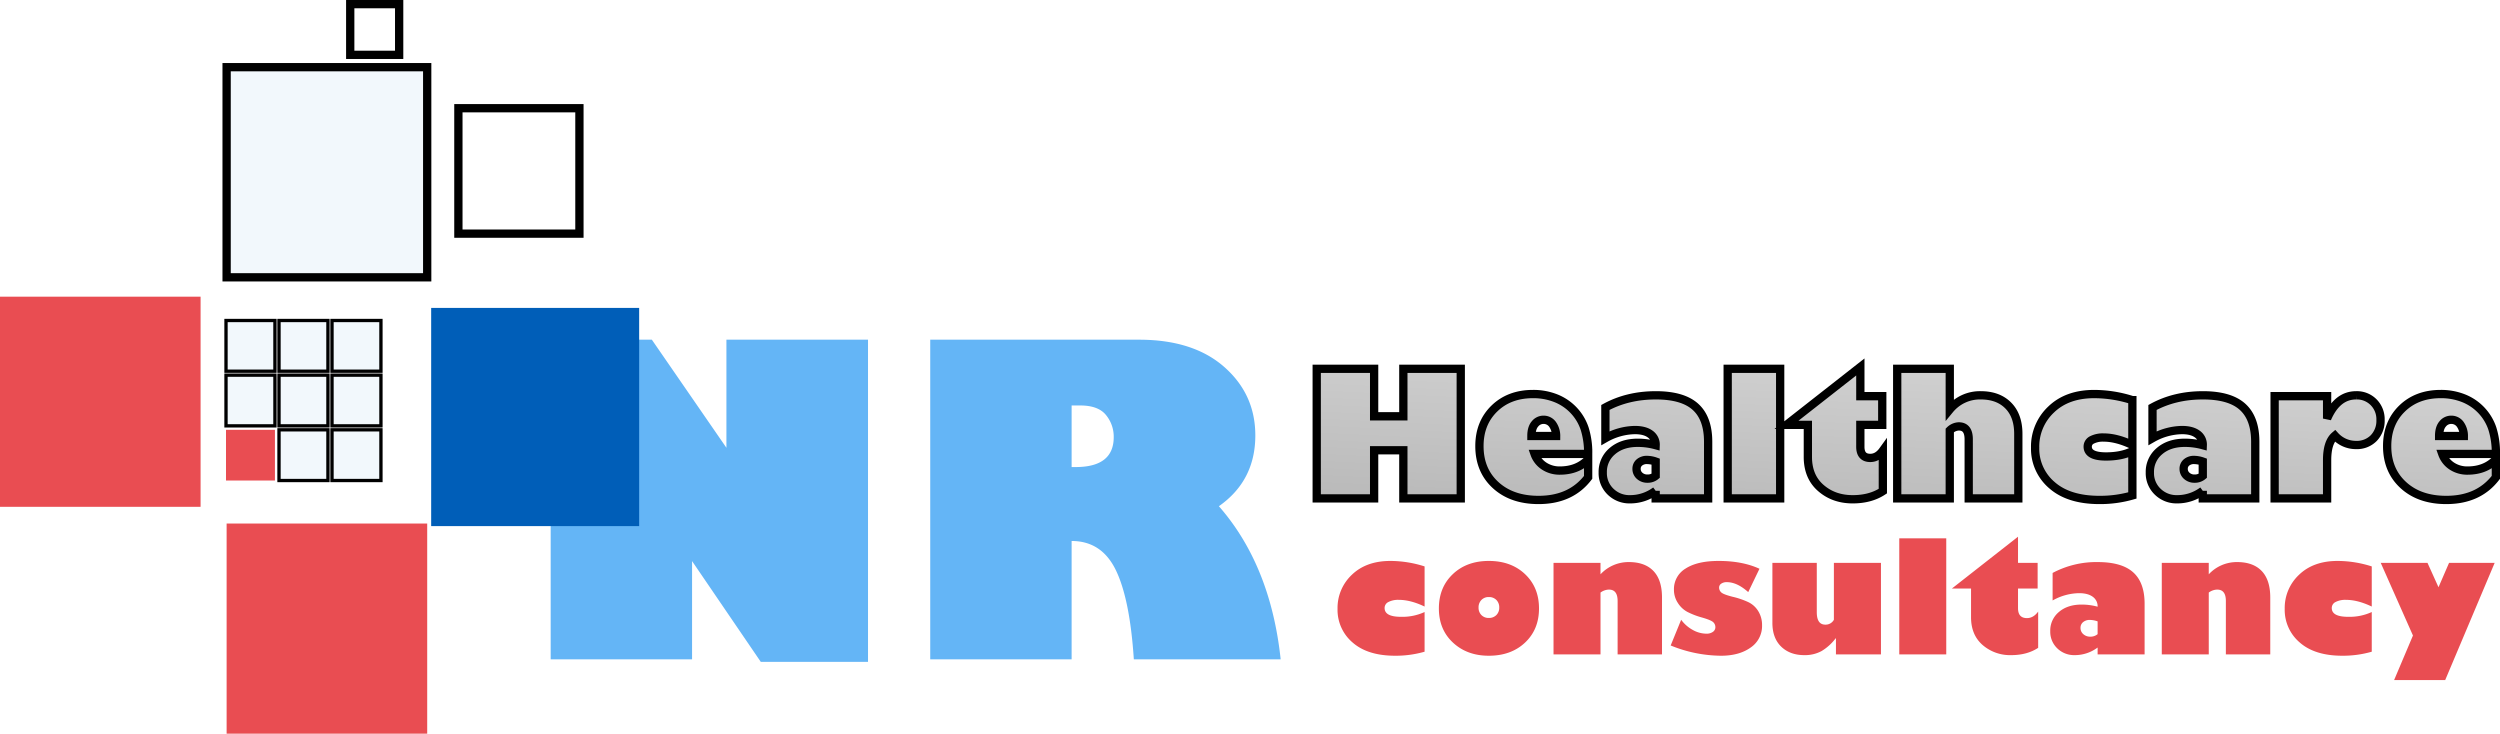 <svg xmlns="http://www.w3.org/2000/svg" xmlns:xlink="http://www.w3.org/1999/xlink" width="1509.37" height="442.94" viewBox="0 0 1509.37 442.94">
  <defs>
    <filter id="Path_1" x="250.319" y="175.895" width="135.567" height="141.733" filterUnits="userSpaceOnUse">
      <feOffset dx="10" dy="10" input="SourceAlpha"/>
      <feGaussianBlur result="blur"/>
      <feFlood flood-color="#fff" flood-opacity="0.431"/>
      <feComposite operator="in" in2="blur"/>
      <feComposite in="SourceGraphic"/>
    </filter>
    <linearGradient id="linear-gradient" x1="0.932" y1="-0.887" x2="0.048" y2="2.731" gradientUnits="objectBoundingBox">
      <stop offset="0" stop-color="#fff"/>
      <stop offset="1" stop-color="gray"/>
    </linearGradient>
  </defs>
  <g id="Group_14" data-name="Group 14" transform="translate(-128.5 -296.927)">
    <path id="Path_14" data-name="Path 14" d="M210.564,1.518h-64.75l-41.48-60.83V0H18.97V-192.985H80.052l45.021,65.256v-65.256h85.49Zm37.56-194.5H374.209q32.754,0,51.471,16.5T444.4-135.191q0,27.316-22,42.745Q453.629-56.783,459.7,0H371.048q-2.4-36.548-10.939-54T333.488-71.453V0H248.124Zm85.364,39.71v37.181h2.4q23.017,0,23.017-18.084a20.528,20.528,0,0,0-4.679-13.342q-4.679-5.754-15.555-5.754Z" transform="translate(442 695)" fill="#64b5f6"/>
    <g transform="matrix(1, 0, 0, 1, 128.5, 296.93)" filter="url(#Path_1)">
      <path id="Path_1-2" data-name="Path 1" d="M130.567,136.733H5V5H130.567Z" transform="translate(245.32 170.9)" fill="#005eb8"/>
    </g>
    <rect id="Rectangle_6" data-name="Rectangle 6" width="29.541" height="30.612" transform="translate(339.95 299.427)" fill="#fff" stroke="#000" stroke-width="5"/>
    <rect id="Rectangle_7" data-name="Rectangle 7" width="73.074" height="75.725" transform="translate(405.25 362.263)" fill="#fff" stroke="#000" stroke-width="5"/>
    <path id="Path_3" data-name="Path 3" d="M0,0H121.1V126.873H0Z" transform="translate(265.32 612.994)" fill="#e94d52"/>
    <path id="Path_5" data-name="Path 5" d="M0,0H121.1V126.873H0Z" transform="translate(265.32 337.484)" fill="#f2f8fc" stroke="#000" stroke-width="5"/>
    <path id="Path_6" data-name="Path 6" d="M0,0H121.1V126.873H0Z" transform="translate(128.5 476.044)" fill="#e94d52"/>
    <rect id="Rectangle_8" data-name="Rectangle 8" width="29.541" height="30.612" transform="translate(328.95 490.427)" fill="#f2f8fc" stroke="#000" stroke-width="2"/>
    <rect id="Rectangle_9" data-name="Rectangle 9" width="29.541" height="30.612" transform="translate(296.95 490.427)" fill="#f2f8fc" stroke="#000" stroke-width="2"/>
    <rect id="Rectangle_10" data-name="Rectangle 10" width="29.541" height="30.612" transform="translate(264.95 490.427)" fill="#f2f8fc" stroke="#000" stroke-width="2"/>
    <rect id="Rectangle_11" data-name="Rectangle 11" width="29.541" height="30.612" transform="translate(328.95 523.427)" fill="#f2f8fc" stroke="#000" stroke-width="2"/>
    <rect id="Rectangle_12" data-name="Rectangle 12" width="29.541" height="30.612" transform="translate(296.95 523.427)" fill="#f2f8fc" stroke="#000" stroke-width="2"/>
    <rect id="Rectangle_13" data-name="Rectangle 13" width="29.541" height="30.612" transform="translate(264.95 523.427)" fill="#f2f8fc" stroke="#000" stroke-width="2"/>
    <rect id="Rectangle_14" data-name="Rectangle 14" width="29.541" height="30.612" transform="translate(328.95 556.427)" fill="#f2f8fc" stroke="#000" stroke-width="2"/>
    <rect id="Rectangle_15" data-name="Rectangle 15" width="29.541" height="30.612" transform="translate(296.95 556.427)" fill="#f2f8fc" stroke="#000" stroke-width="2"/>
    <rect id="Rectangle_16" data-name="Rectangle 16" width="29.541" height="30.612" transform="translate(264.95 556.427)" fill="#e94d52"/>
    <path id="Path_13" data-name="Path 13" d="M46.253-46.1H11.591v-78.246H46.253v28.663H63.891v-28.663H98.554V-46.1H63.891V-75.172H46.253ZM175.466-69.634v10.819q-10.409,13.639-29.945,13.639-16.1,0-25.894-8.948t-9.794-23.561q0-13.9,9-22.664t23.356-8.768a36.787,36.787,0,0,1,13.588,2.461,29.973,29.973,0,0,1,10.819,7.23,29.708,29.708,0,0,1,6.717,11.075,47.955,47.955,0,0,1,2.154,15.383H143.112a14.591,14.591,0,0,0,5.845,7.384,16.834,16.834,0,0,0,9.383,2.666Q169.006-62.917,175.466-69.634ZM141.214-83.786h14.921a12.125,12.125,0,0,0-2.282-7.2,6.609,6.609,0,0,0-5.41-2.589,6.527,6.527,0,0,0-5.076,2.487Q141.214-88.606,141.214-83.786Zm44.661,1.333v-18.562q13.434-7.332,30.457-7.332,16.2,0,23.894,6.922t7.691,21.177V-46.1H216.23v-4.615A25.6,25.6,0,0,1,200.8-45.586,16.237,16.237,0,0,1,189-50.175a15.455,15.455,0,0,1-4.717-11.563,16.242,16.242,0,0,1,5.845-12.947q5.845-5,15.28-5a41.059,41.059,0,0,1,10.819,1.436,7.84,7.84,0,0,0-3.307-6.717q-3.307-2.41-9.2-2.41A37.456,37.456,0,0,0,185.875-82.453ZM216.23-59.738v-8.614a16.3,16.3,0,0,0-5.179-.974,6.868,6.868,0,0,0-4.615,1.487,4.875,4.875,0,0,0-1.743,3.9,5.438,5.438,0,0,0,1.872,4.2,6.8,6.8,0,0,0,4.743,1.692A7.36,7.36,0,0,0,216.23-59.738ZM291.4-46.1H259.711v-78.246H291.4Zm61.633-61.735V-90.5H339.8v13.229q0,6.717,6,6.717,4.41,0,7.589-4.41v24.458q-7.486,4.922-18.2,4.922-11.434,0-19.254-6.82t-7.819-18.767V-90.5H295.194l44.609-34.97v17.639ZM393.8-124.345v24.561a23.544,23.544,0,0,1,18.715-8.563q10.511,0,16.587,6.153t6.076,17.126V-46.1H405.23V-81.786q0-7.794-6-7.794a8.248,8.248,0,0,0-5.435,2.41V-46.1H362.057v-78.246Zm110.242,18.921v27.073q-9.435-4.512-17.331-4.512a14.331,14.331,0,0,0-7.1,1.461,4.475,4.475,0,0,0-2.538,4.025q0,5.948,11.024,5.948,9.435,0,15.947-3.23v26.766a70.3,70.3,0,0,1-19.844,2.718q-18.562,0-28.714-8.922a28.848,28.848,0,0,1-10.152-22.664,30.672,30.672,0,0,1,9.691-23.048q9.691-9.306,26-9.306A76.172,76.172,0,0,1,504.038-105.424ZM516.19-82.453v-18.562q13.434-7.332,30.458-7.332,16.2,0,23.894,6.922t7.691,21.177V-46.1H546.545v-4.615a25.6,25.6,0,0,1-15.434,5.128,16.237,16.237,0,0,1-11.793-4.589A15.454,15.454,0,0,1,514.6-61.738a16.242,16.242,0,0,1,5.845-12.947q5.845-5,15.28-5a41.059,41.059,0,0,1,10.819,1.436,7.84,7.84,0,0,0-3.307-6.717q-3.307-2.41-9.2-2.41A37.456,37.456,0,0,0,516.19-82.453Zm30.355,22.715v-8.614a16.3,16.3,0,0,0-5.179-.974,6.868,6.868,0,0,0-4.615,1.487,4.875,4.875,0,0,0-1.743,3.9,5.438,5.438,0,0,0,1.872,4.2,6.8,6.8,0,0,0,4.743,1.692A7.36,7.36,0,0,0,546.545-59.738ZM621.612-94.3q6.05-14.049,17.536-14.049a14.217,14.217,0,0,1,10.563,4.2,14.546,14.546,0,0,1,4.153,10.665,15.01,15.01,0,0,1-4.076,10.947,14.2,14.2,0,0,1-10.64,4.179,17.015,17.015,0,0,1-12.819-5.64q-4.717,4-4.717,14.87V-46.1H589.924v-61.735h31.688ZM723.5-69.634v10.819q-10.409,13.639-29.945,13.639-16.1,0-25.894-8.948t-9.794-23.561q0-13.9,9-22.664t23.356-8.768a36.787,36.787,0,0,1,13.588,2.461,29.973,29.973,0,0,1,10.819,7.23,29.708,29.708,0,0,1,6.717,11.075A47.954,47.954,0,0,1,723.5-72.967H691.141a14.592,14.592,0,0,0,5.845,7.384,16.833,16.833,0,0,0,9.383,2.666Q717.035-62.917,723.5-69.634ZM689.244-83.786h14.921a12.125,12.125,0,0,0-2.282-7.2,6.608,6.608,0,0,0-5.409-2.589,6.527,6.527,0,0,0-5.076,2.487Q689.244-88.606,689.244-83.786Z" transform="translate(911.875 643.947)" stroke="#000" stroke-width="5" fill="url(#linear-gradient)"/>
    <path id="Path_15" data-name="Path 15" d="M56.593-53.1V-28.87q-8.445-4.039-15.514-4.039A12.828,12.828,0,0,0,34.722-31.6,4.005,4.005,0,0,0,32.45-28q0,5.324,9.868,5.324a31.9,31.9,0,0,0,14.274-2.892V-1.606A62.927,62.927,0,0,1,38.83.826q-16.615,0-25.7-7.986A25.823,25.823,0,0,1,4.039-27.447a27.456,27.456,0,0,1,8.675-20.631q8.675-8.331,23.271-8.331A68.184,68.184,0,0,1,56.593-53.1ZM95.377.826Q82.25.826,73.736-7.091T65.222-27.723q0-12.714,8.4-20.7t21.756-7.986q13.448,0,21.871,7.986t8.422,20.7q0,12.668-8.422,20.608T95.377.826Zm0-35.434A5.969,5.969,0,0,0,90.9-32.84a6.27,6.27,0,0,0-1.721,4.567A6.191,6.191,0,0,0,90.9-23.729a6.011,6.011,0,0,0,4.475,1.744,6.146,6.146,0,0,0,4.544-1.744,6.146,6.146,0,0,0,1.744-4.544,6.206,6.206,0,0,0-1.744-4.59A6.146,6.146,0,0,0,95.377-34.607ZM162.8-55.262v6.931a23.008,23.008,0,0,1,17.12-7.39q9.685,0,14.848,5.393t5.164,16V0h-26.8V-32.221q0-6.885-5.232-6.885a8.892,8.892,0,0,0-5.095,1.79V0H134.437V-55.262ZM205.166-5.37,211.5-20.884a21.414,21.414,0,0,0,7.068,6.173,17.044,17.044,0,0,0,8.124,2.226,6.532,6.532,0,0,0,3.97-1.1,3.389,3.389,0,0,0,1.492-2.846,4.053,4.053,0,0,0-1.262-2.96q-1.262-1.262-6.678-2.823a46.431,46.431,0,0,1-8.95-3.419,15.528,15.528,0,0,1-5.806-5.485,14.375,14.375,0,0,1-2.318-7.895,14.438,14.438,0,0,1,7.091-12.829q7.091-4.567,19.9-4.567,14.412,0,24.647,4.728l-6.793,14.091q-6.7-6.013-12.943-6.013a5.637,5.637,0,0,0-3.351.918,2.772,2.772,0,0,0-1.285,2.341,3.913,3.913,0,0,0,1.308,2.938q1.308,1.239,6.954,2.662a48.065,48.065,0,0,1,9.478,3.259,14.17,14.17,0,0,1,5.967,5.508,15.879,15.879,0,0,1,2.226,8.4,15.683,15.683,0,0,1-6.908,13.471Q246.521.826,235.551.826A81.576,81.576,0,0,1,205.166-5.37ZM332.121-55.262V0H304.949V-9.685h-.184a29.716,29.716,0,0,1-8.537,7.711A20.967,20.967,0,0,1,285.855.459q-8.675,0-13.976-5.141t-5.3-14.412V-55.262h26.8v29.788q0,7.527,5.141,7.527a5.66,5.66,0,0,0,5.187-2.937V-55.262ZM371.548,0H343.183V-70.041h28.365Zm55.17-55.262v15.514H414.876v11.842q0,6.013,5.37,6.013,3.947,0,6.793-3.947V-3.947Q420.338.459,410.745.459a25.294,25.294,0,0,1-17.235-6.1q-7-6.1-7-16.8v-17.3H374.944l39.932-31.3v15.789Zm9.042,22.72V-49.157a55.971,55.971,0,0,1,27.264-6.563q14.5,0,21.389,6.2T491.3-30.568V0H462.932V-4.131A22.917,22.917,0,0,1,449.116.459,14.534,14.534,0,0,1,438.56-3.649,13.834,13.834,0,0,1,434.337-14a14.539,14.539,0,0,1,5.232-11.589q5.232-4.475,13.678-4.475a36.754,36.754,0,0,1,9.685,1.285,7.018,7.018,0,0,0-2.96-6.013q-2.96-2.157-8.239-2.157A33.528,33.528,0,0,0,435.76-32.542Zm27.172,20.333V-19.92a14.593,14.593,0,0,0-4.636-.872,6.148,6.148,0,0,0-4.131,1.331,4.364,4.364,0,0,0-1.561,3.488,4.868,4.868,0,0,0,1.675,3.764,6.09,6.09,0,0,0,4.246,1.515A6.588,6.588,0,0,0,462.932-12.209Zm67.1-43.053v6.931a23.008,23.008,0,0,1,17.12-7.39q9.685,0,14.848,5.393t5.164,16V0h-26.8V-32.221q0-6.885-5.232-6.885a8.892,8.892,0,0,0-5.095,1.79V0H501.67V-55.262ZM628.441-53.1V-28.87Q620-32.909,612.928-32.909a12.828,12.828,0,0,0-6.357,1.308A4.005,4.005,0,0,0,604.3-28q0,5.324,9.868,5.324a31.9,31.9,0,0,0,14.274-2.892V-1.606A62.926,62.926,0,0,1,610.679.826q-16.615,0-25.7-7.986a25.823,25.823,0,0,1-9.088-20.287,27.456,27.456,0,0,1,8.675-20.631q8.675-8.331,23.271-8.331A68.184,68.184,0,0,1,628.441-53.1Zm44.338,68.618H641.936l11.383-26.9L633.857-55.262h28.228l6.655,14.733,6.38-14.733h27.539Z" transform="translate(932 692)" fill="#e94d52"/>
  </g>
</svg>
